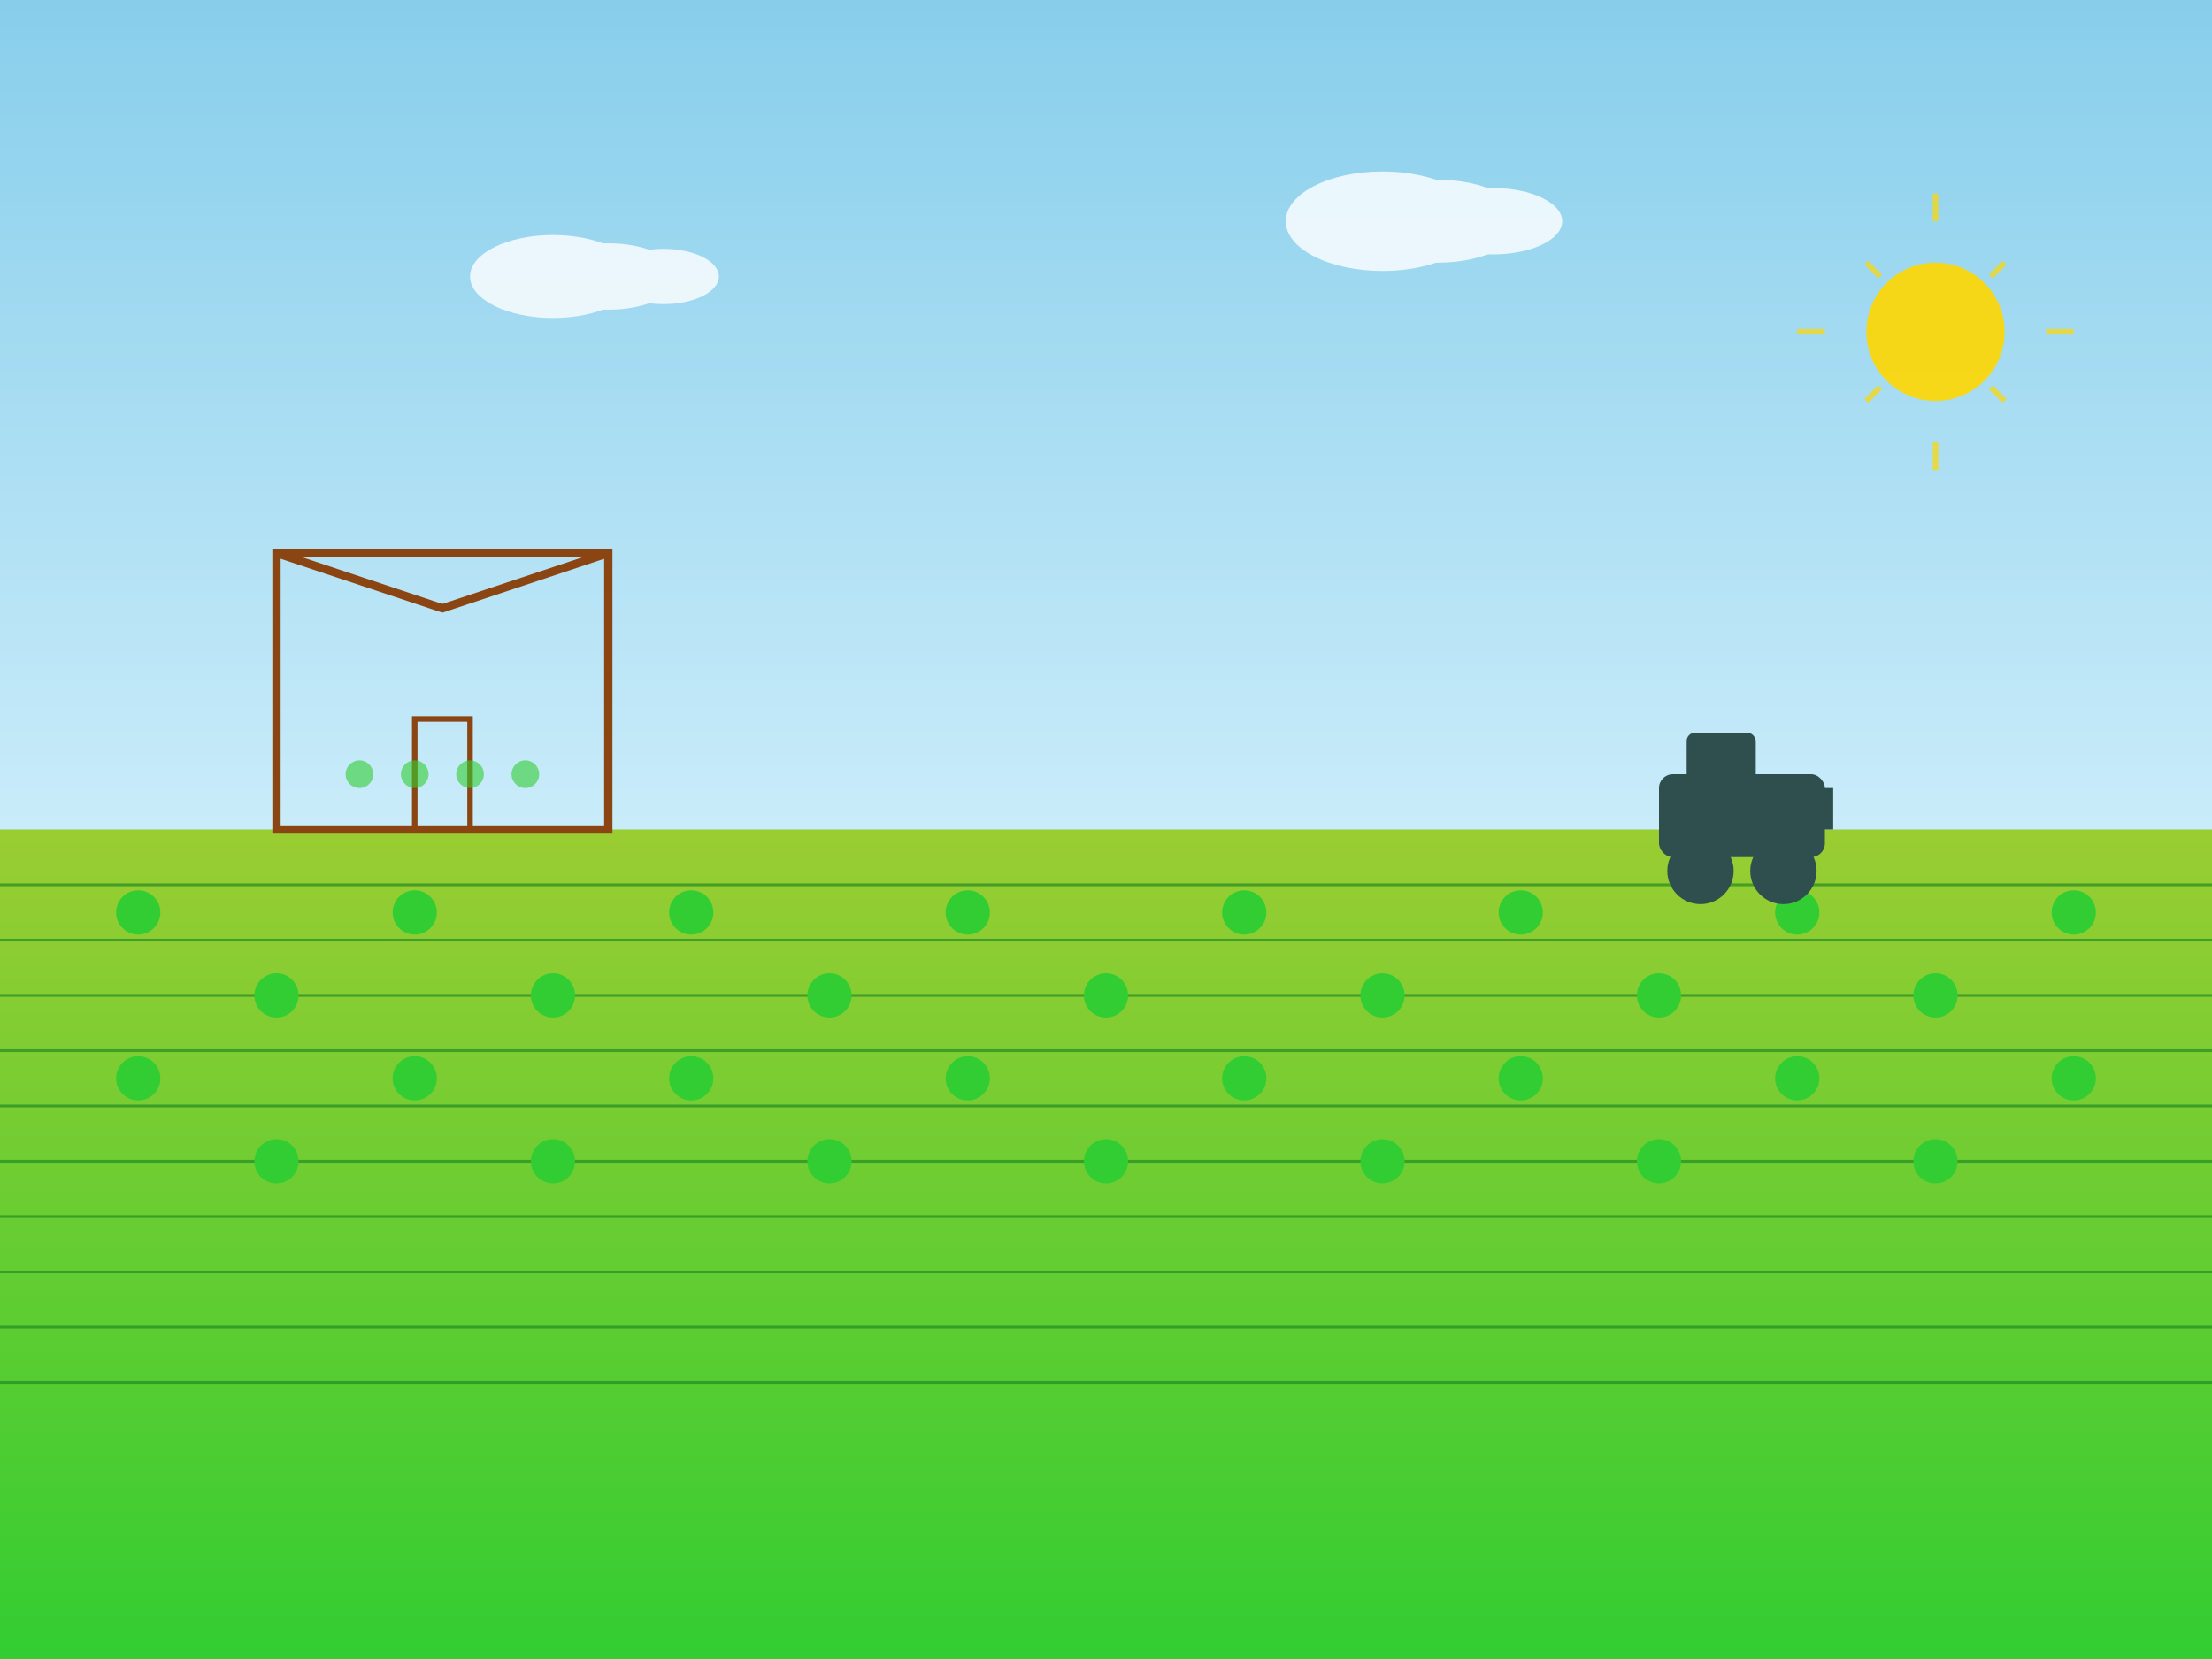<svg width="800" height="600" viewBox="0 0 800 600" xmlns="http://www.w3.org/2000/svg">
  <rect x="0" y="0" width="800" height="600" fill="#333333" stroke="none"/>
  <!-- Ciel -->
  <defs>
    <linearGradient id="sky2" x1="0%" y1="0%" x2="0%" y2="100%">
      <stop offset="0%" style="stop-color:#87CEEB;stop-opacity:1" />
      <stop offset="100%" style="stop-color:#E0F6FF;stop-opacity:1" />
    </linearGradient>
    <linearGradient id="field2" x1="0%" y1="0%" x2="0%" y2="100%">
      <stop offset="0%" style="stop-color:#9ACD32;stop-opacity:1" />
      <stop offset="100%" style="stop-color:#32CD32;stop-opacity:1" />
    </linearGradient>
  </defs>
  
  <!-- Ciel -->
  <rect width="800" height="400" fill="url(#sky2)"/>
  
  <!-- Champ de plantation -->
  <rect x="0" y="300" width="800" height="300" fill="url(#field2)"/>
  
  <!-- Rangées de cultures -->
  <g stroke="#228B22" stroke-width="1" opacity="0.7">
    <line x1="0" y1="320" x2="800" y2="320"/>
    <line x1="0" y1="340" x2="800" y2="340"/>
    <line x1="0" y1="360" x2="800" y2="360"/>
    <line x1="0" y1="380" x2="800" y2="380"/>
    <line x1="0" y1="400" x2="800" y2="400"/>
    <line x1="0" y1="420" x2="800" y2="420"/>
    <line x1="0" y1="440" x2="800" y2="440"/>
    <line x1="0" y1="460" x2="800" y2="460"/>
    <line x1="0" y1="480" x2="800" y2="480"/>
    <line x1="0" y1="500" x2="800" y2="500"/>
  </g>
  
  <!-- Plantes individuelles -->
  <g fill="#32CD32">
    <!-- Rangée 1 -->
    <circle cx="50" cy="330" r="8"/>
    <circle cx="150" cy="330" r="8"/>
    <circle cx="250" cy="330" r="8"/>
    <circle cx="350" cy="330" r="8"/>
    <circle cx="450" cy="330" r="8"/>
    <circle cx="550" cy="330" r="8"/>
    <circle cx="650" cy="330" r="8"/>
    <circle cx="750" cy="330" r="8"/>
    
    <!-- Rangée 2 -->
    <circle cx="100" cy="360" r="8"/>
    <circle cx="200" cy="360" r="8"/>
    <circle cx="300" cy="360" r="8"/>
    <circle cx="400" cy="360" r="8"/>
    <circle cx="500" cy="360" r="8"/>
    <circle cx="600" cy="360" r="8"/>
    <circle cx="700" cy="360" r="8"/>
    
    <!-- Rangée 3 -->
    <circle cx="50" cy="390" r="8"/>
    <circle cx="150" cy="390" r="8"/>
    <circle cx="250" cy="390" r="8"/>
    <circle cx="350" cy="390" r="8"/>
    <circle cx="450" cy="390" r="8"/>
    <circle cx="550" cy="390" r="8"/>
    <circle cx="650" cy="390" r="8"/>
    <circle cx="750" cy="390" r="8"/>
    
    <!-- Rangée 4 -->
    <circle cx="100" cy="420" r="8"/>
    <circle cx="200" cy="420" r="8"/>
    <circle cx="300" cy="420" r="8"/>
    <circle cx="400" cy="420" r="8"/>
    <circle cx="500" cy="420" r="8"/>
    <circle cx="600" cy="420" r="8"/>
    <circle cx="700" cy="420" r="8"/>
  </g>
  
  <!-- Tracteur (silhouette) -->
  <g transform="translate(600, 280)">
    <!-- Corps du tracteur -->
    <rect x="0" y="0" width="60" height="30" fill="#2F4F4F" rx="5"/>
    <!-- Cabine -->
    <rect x="10" y="-15" width="25" height="20" fill="#2F4F4F" rx="3"/>
    <!-- Roues -->
    <circle cx="15" cy="35" r="12" fill="#2F4F4F"/>
    <circle cx="45" cy="35" r="12" fill="#2F4F4F"/>
    <!-- Échappement -->
    <rect x="55" y="5" width="8" height="15" fill="#2F4F4F"/>
  </g>
  
  <!-- Serre -->
  <g transform="translate(100, 200)">
    <!-- Structure de la serre -->
    <rect x="0" y="0" width="120" height="100" fill="none" stroke="#8B4513" stroke-width="3"/>
    <!-- Toit -->
    <polygon points="0,0 60,20 120,0" fill="none" stroke="#8B4513" stroke-width="3"/>
    <!-- Porte -->
    <rect x="50" y="60" width="20" height="40" fill="none" stroke="#8B4513" stroke-width="2"/>
    <!-- Plantes à l'intérieur -->
    <g fill="#32CD32" opacity="0.6">
      <circle cx="30" cy="80" r="5"/>
      <circle cx="50" cy="80" r="5"/>
      <circle cx="70" cy="80" r="5"/>
      <circle cx="90" cy="80" r="5"/>
    </g>
  </g>
  
  <!-- Nuages -->
  <g fill="white" opacity="0.8">
    <ellipse cx="200" cy="100" rx="30" ry="15"/>
    <ellipse cx="220" cy="100" rx="25" ry="12"/>
    <ellipse cx="240" cy="100" rx="20" ry="10"/>
    
    <ellipse cx="500" cy="80" rx="35" ry="18"/>
    <ellipse cx="520" cy="80" rx="30" ry="15"/>
    <ellipse cx="540" cy="80" rx="25" ry="12"/>
  </g>
  
  <!-- Soleil -->
  <circle cx="700" cy="120" r="25" fill="#FFD700" opacity="0.9"/>
  <g stroke="#FFD700" stroke-width="2" opacity="0.7">
    <line x1="700" y1="80" x2="700" y2="70"/>
    <line x1="700" y1="160" x2="700" y2="170"/>
    <line x1="660" y1="120" x2="650" y2="120"/>
    <line x1="740" y1="120" x2="750" y2="120"/>
    <line x1="680" y1="100" x2="675" y2="95"/>
    <line x1="720" y1="100" x2="725" y2="95"/>
    <line x1="680" y1="140" x2="675" y2="145"/>
    <line x1="720" y1="140" x2="725" y2="145"/>
  </g>
</svg>
